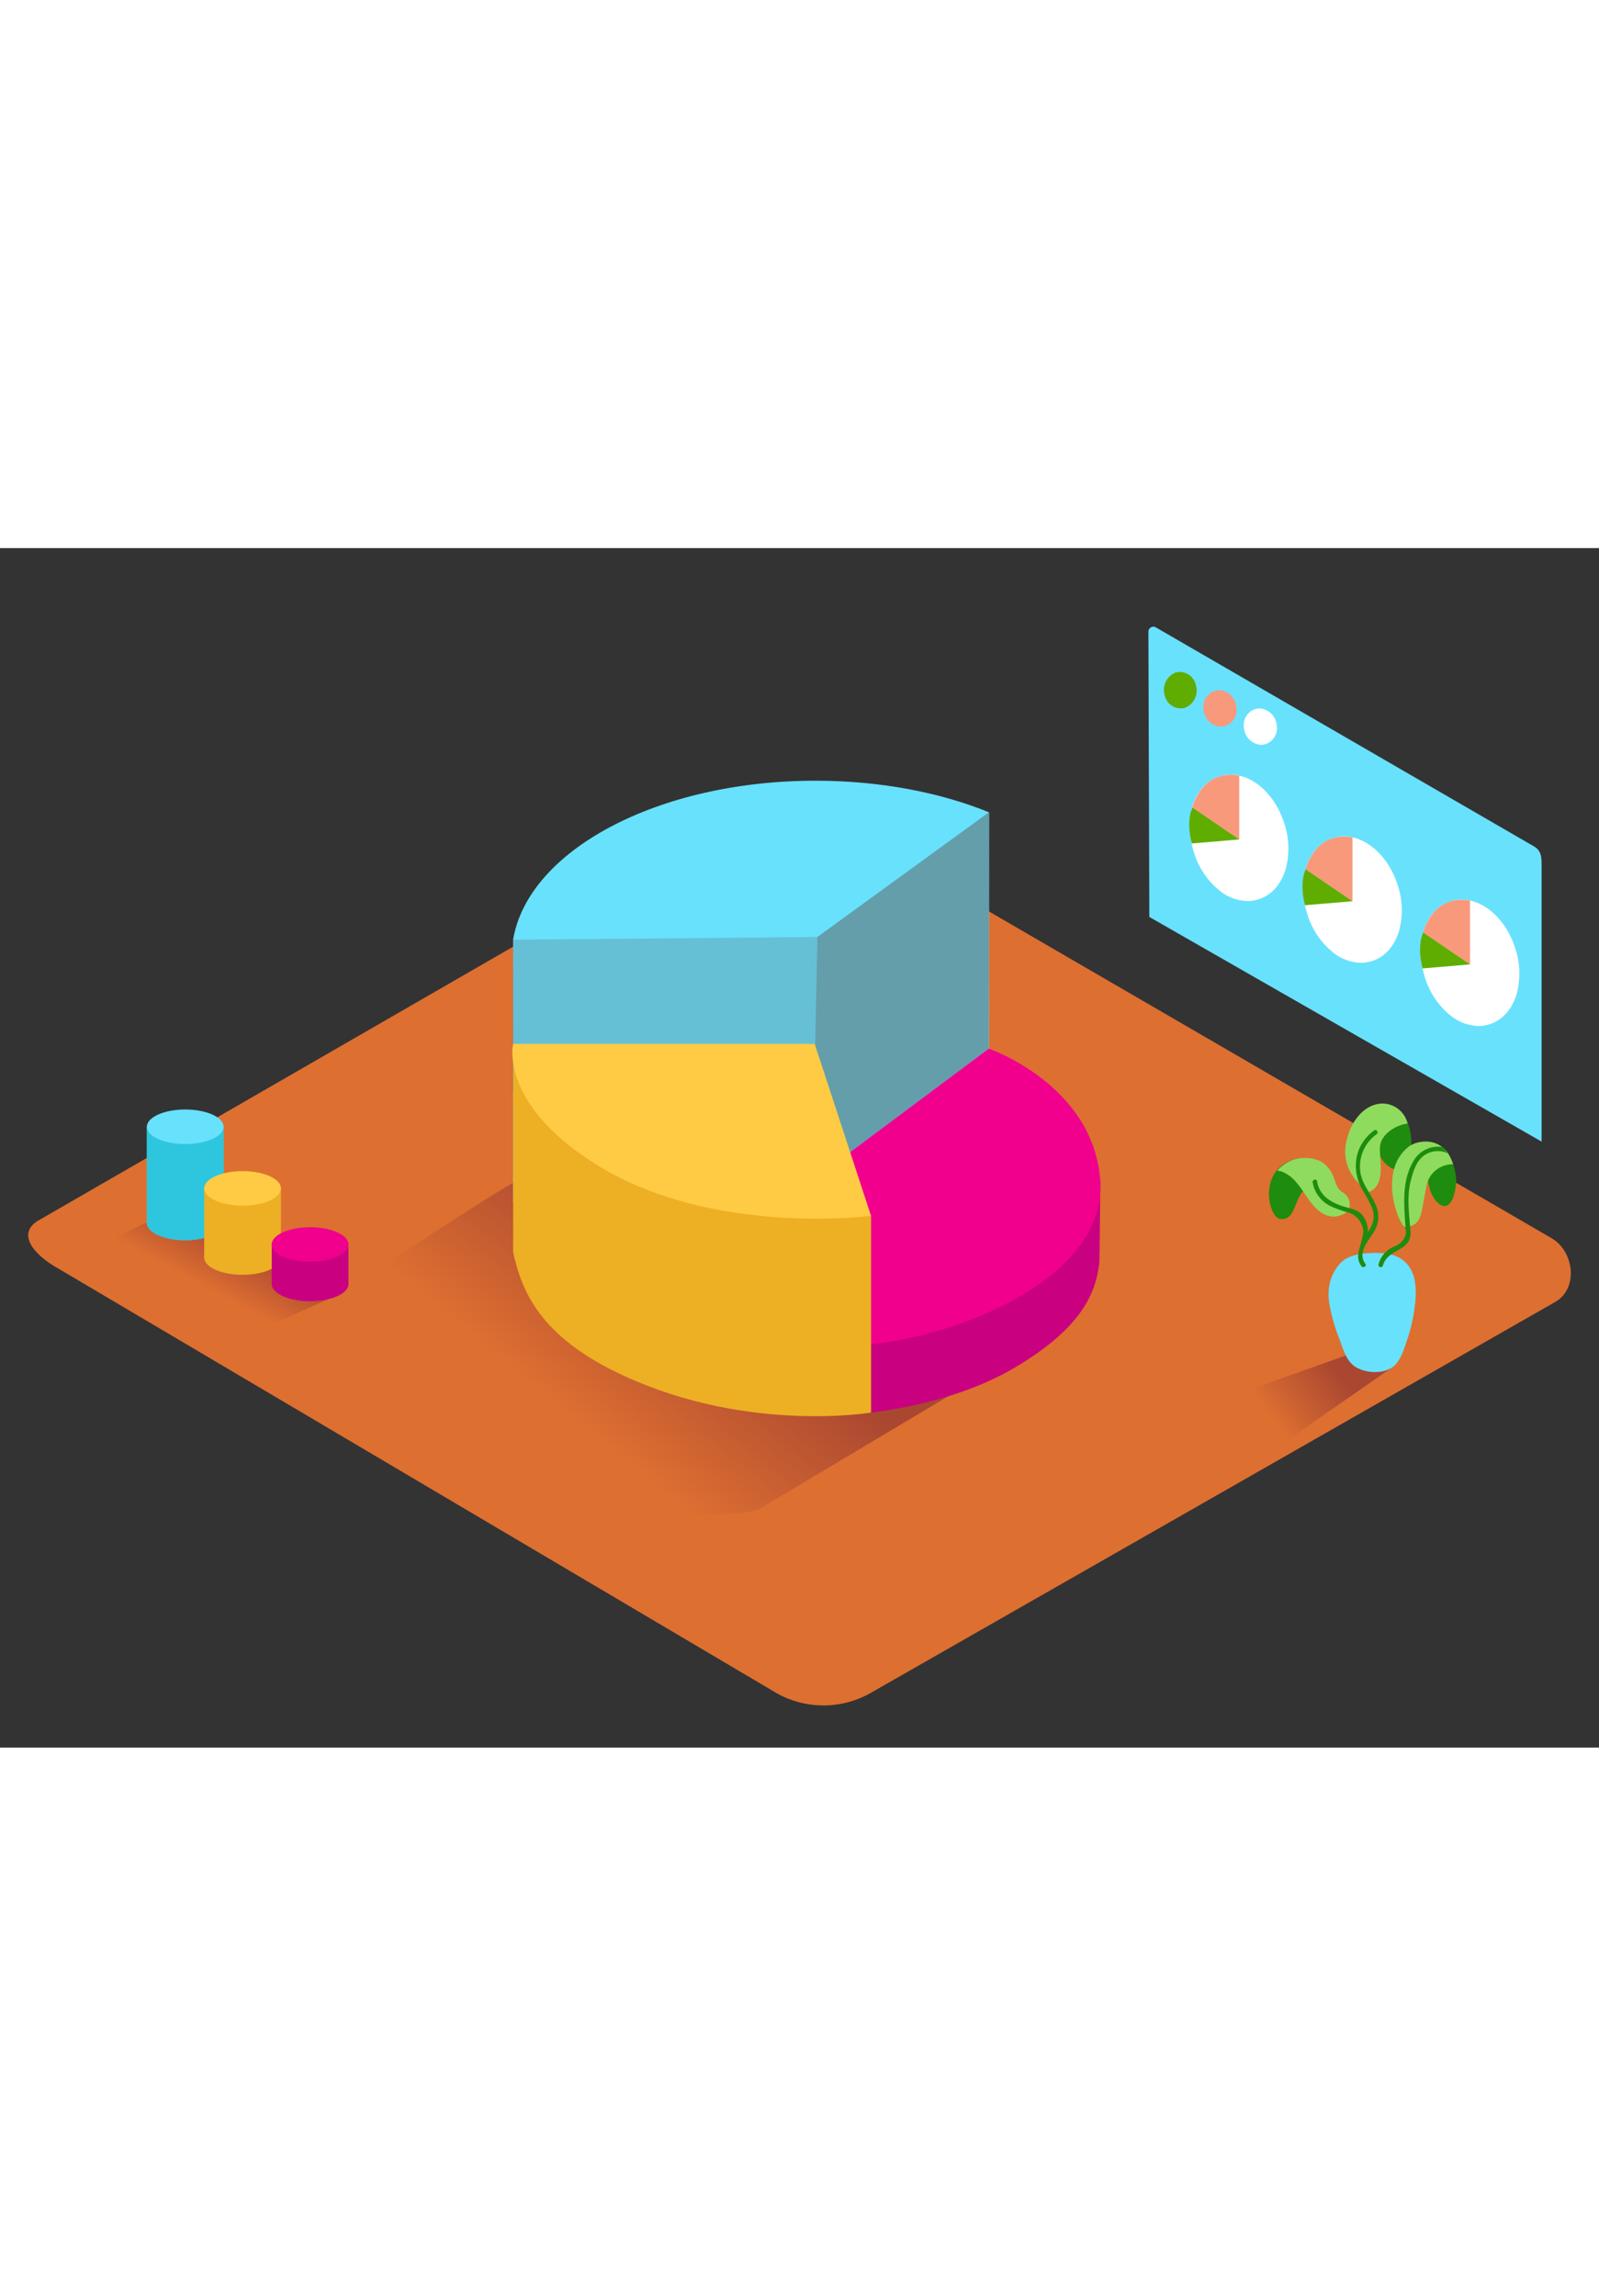 <svg id="Layer_2" data-name="Layer 2" xmlns="http://www.w3.org/2000/svg" xmlns:xlink="http://www.w3.org/1999/xlink" viewBox="0 0 400 300" data-imageid="graphic-5" imageName="Pie chart" class="illustrations_image" style="width: 209px;"><rect x="0" y="0" width="400" height="300" fill="#333333" stroke="none"/><defs><linearGradient id="linear-gradient" x1="150.55" y1="223.39" x2="184.23" y2="182.15" gradientUnits="userSpaceOnUse"><stop offset="0" stop-color="#dd6f31"/><stop offset="0.92" stop-color="#aa4731"/></linearGradient><linearGradient id="linear-gradient-2" x1="52.72" y1="185.6" x2="60.64" y2="170.78" xlink:href="#linear-gradient"/><linearGradient id="linear-gradient-3" x1="316.09" y1="214.83" x2="333.38" y2="201.68" xlink:href="#linear-gradient"/></defs><title>PP</title><path d="M194.28,286.39,14.56,180.17C8.84,177,3.93,171.68,9.51,168.22l180.37-104c2.71-1.68,6.82-2.78,9.57-1.18L388.11,172.58c5.72,3.32,6.75,12.6,1,15.93L218,286.22A23.9,23.9,0,0,1,194.28,286.39Z" fill="#dd6f31"/><path d="M130.92,157.49c-3.14.74-38.28,24.18-38.28,24.18s-1.56,27.71,35.93,46.86,61,12,61,12l75.9-45.26" fill="url(#linear-gradient)"/><path d="M247.38,66.07c-12.3-5-27.27-7.89-43.4-7.89-39.46,0-71.9,17.44-75.62,39.75h0v65.68l75.51,2.91,43.54-34.16V66.07Z" fill="#68e1fd" class="target-color"/><polygon points="204.48 97.26 203.15 158.18 247.34 125.16 247.39 66.07 204.48 97.26" fill="#68e1fd" class="target-color"/><polygon points="204.48 97.26 203.15 158.18 247.34 125.16 247.39 66.07 204.48 97.26" fill="#606060" opacity="0.52"/><polygon points="204.48 97.26 128.35 97.94 128.17 135.86 203.15 158.18 204.48 97.26" fill="#606060" opacity="0.26"/><path d="M216.61,199.25v17.07s20.87-1.64,37.27-11.37,20.13-18.21,21.1-26c.15-1.25.26-20.74.26-20.74" fill="#c90180"/><path d="M203.15,158.18l44.19-33s26.2,9,27.9,33-34.75,39-58.63,41.06Z" fill="#f0008d"/><path d="M217.9,166.93v49.28s-30.5,5.16-61.6-9.09c-21.93-10-25.89-22-27.93-31V124" fill="#edaf24"/><path d="M128.35,124h75.45l14.09,43s-39.12,5.2-68.08-12.43C124.71,139.23,128.35,124,128.35,124Z" fill="#ffcb44"/><polyline points="40.76 166.7 25.25 174.17 63.44 196.22 86.03 186.09" fill="url(#linear-gradient-2)"/><ellipse cx="46.34" cy="168.79" rx="9.6" ry="4.32" fill="#68e1fd" class="target-color"/><polyline points="36.74 168.79 36.74 144.73 55.93 144.73 55.93 168.79 48.9 171.12" fill="#68e1fd" class="target-color"/><path d="M36.74,144.73v24.06c0,2.39,4.3,4.32,9.6,4.32s9.6-1.94,9.6-4.32V144.73Z" fill="#0fb7ce" opacity="0.65"/><ellipse cx="46.34" cy="144.73" rx="9.6" ry="4.32" fill="#68e1fd" class="target-color"/><ellipse cx="60.68" cy="177.44" rx="9.6" ry="4.32" fill="#edaf24"/><polyline points="51.08 177.44 51.08 160.14 70.28 160.14 70.28 177.44 63.25 179.77" fill="#edaf24"/><ellipse cx="60.68" cy="160.14" rx="9.6" ry="4.32" fill="#ffcb44"/><ellipse cx="77.57" cy="184.05" rx="9.6" ry="4.32" fill="#c90180"/><polyline points="67.97 184.05 67.97 173.78 87.17 173.78 87.17 184.05 80.14 186.38" fill="#c90180"/><ellipse cx="77.57" cy="174.17" rx="9.6" ry="4.32" fill="#f0008d"/><path d="M385.64,148.44V79.06c0-2.3-.32-3.59-2.09-4.56L289.28,19.91a1.25,1.25,0,0,0-2,1l.23,71.34Z" fill="#68e1fd" class="target-color"/><path d="M314.81,40.1a4.15,4.15,0,0,0-3.63,4.81,4.58,4.58,0,0,0,4.57,4.3,4.15,4.15,0,0,0,3.63-4.81A4.58,4.58,0,0,0,314.81,40.1Z" fill="#fff"/><path d="M304.71,35.54a4.15,4.15,0,0,0-3.63,4.81,4.58,4.58,0,0,0,4.57,4.3,4.15,4.15,0,0,0,3.63-4.81A4.58,4.58,0,0,0,304.71,35.54Z" fill="#f8997c"/><path d="M294.17,31.1a4.62,4.62,0,0,0-2.83,5.62,4.12,4.12,0,0,0,5,3.26,4.62,4.62,0,0,0,2.83-5.62A4.12,4.12,0,0,0,294.17,31.1Z" fill="#5fad00"/><path d="M305.09,57.1c6.34-2,13.45,3.16,16.19,11.78a19.61,19.61,0,0,1,.29,11.54c-1.16,3.78-3.55,6.41-6.72,7.42a9.15,9.15,0,0,1-2.78.43,11.49,11.49,0,0,1-7-2.62,19.61,19.61,0,0,1-6.42-9.6C295.92,67.44,298.74,59.11,305.09,57.1Z" fill="#fff"/><path d="M310,56.89s0,16,0,16l-11.73-8S300.49,55.23,310,56.89Z" fill="#f8997c"/><path d="M310,72.87l-11.88,1s-1.5-5.13.16-9Z" fill="#5fad00"/><path d="M333.46,72.55c6.34-2,13.45,3.16,16.19,11.78a19.61,19.61,0,0,1,.29,11.54c-1.16,3.78-3.55,6.41-6.72,7.42a9.15,9.15,0,0,1-2.78.43,11.49,11.49,0,0,1-7-2.62,19.61,19.61,0,0,1-6.42-9.6C324.29,82.89,327.12,74.56,333.46,72.55Z" fill="#fff"/><path d="M338.33,72.34s0,16,0,16l-11.73-8S328.86,70.68,338.33,72.34Z" fill="#f8997c"/><path d="M338.33,88.32l-11.88,1s-1.5-5.13.16-9Z" fill="#5fad00"/><path d="M362.87,88.35c6.34-2,13.45,3.16,16.19,11.78a19.61,19.61,0,0,1,.29,11.54c-1.16,3.78-3.55,6.41-6.72,7.42a9.15,9.15,0,0,1-2.78.43,11.49,11.49,0,0,1-7-2.62,19.61,19.61,0,0,1-6.42-9.6C353.7,98.7,356.53,90.37,362.87,88.35Z" fill="#fff"/><path d="M367.74,88.14s0,16,0,16l-11.73-8S358.27,86.49,367.74,88.14Z" fill="#f8997c"/><path d="M367.74,104.12l-11.88,1s-1.5-5.13.16-9Z" fill="#5fad00"/><path d="M338.54,201.25l-44.33,15.83s-5.38.38,16.91,13.63l36.94-25.66" fill="url(#linear-gradient-3)"/><path d="M326.13,152.55a8.72,8.72,0,0,1,4.24.83,6.9,6.9,0,0,1,3,3.41c.65,1.37.94,3.33,2.3,4.21a4,4,0,0,1,1.34,1.17,3.5,3.5,0,0,1,.42,3.26c-.6,1.2-3.11,1.95-4.26,1.72" fill="#8fdb5e"/><path d="M325,152.7a8.19,8.19,0,0,0-7.23,6.2,10.82,10.82,0,0,0-.05,5.11c.33,1.36,1.13,3.71,2.78,3.81,2.24.14,3-2,3.67-3.67s1.44-3.61,3.24-4.29a4.82,4.82,0,0,1,5.16,1.16Z" fill="#1e8c0e"/><path d="M335.24,161.78c-1.35-1.75-2.47-3.66-3.78-5.44a16.18,16.18,0,0,0-2.62-3.17c-3.11-1.51-7-.13-9.32,2.52.32.1.75.11,1,.2a8.85,8.85,0,0,1,3.56,2.52c1.38,1.52,2.45,3.39,3.66,5,2,2.63,4.6,4.79,8,3.22C337.89,165.63,336.2,163,335.24,161.78Z" fill="#8fdb5e"/><path d="M346.21,139.29s7-.55,6.87,10.53-10.6,3.79-8.3-2.89" fill="#1e8c0e"/><path d="M345.2,150.19c-.08-3.37,3.71-5.83,6.91-6.27a6.48,6.48,0,0,0-6.33-5c-4.8.12-8.39,5-9.2,10.74a11,11,0,0,0,3.53,9.38l2.32,2C346.68,159.4,345.1,153.27,345.2,150.19Z" fill="#8fdb5e"/><path d="M364.29,158.12a14.63,14.63,0,0,0-1.62-6,6.63,6.63,0,0,0-4.56-3.53l-3.95,7.6s5.88-10.28,3.48-2.36,5.52,16.79,6.6,5C364.26,158.56,364.27,158.34,364.29,158.12Z" fill="#1e8c0e"/><path d="M336.41,177.9s-5.27,3.43-3.81,11.45a44,44,0,0,0,2.34,8.14c1,2.61,1.77,6,4.4,7.45,2.45,1.37,6.24,1.62,8.71.11,2.26-1.38,3.07-4.52,3.9-6.85a42.52,42.52,0,0,0,2-8.85C356.47,170,336.41,177.9,336.41,177.9Z" fill="#68e1fd" class="target-color"/><ellipse cx="343.51" cy="179.07" rx="7.69" ry="2.78" fill="#68e1fd" class="target-color"/><path d="M344.13,164.25c-1.07-2.59-3.08-4.77-3.71-7.55a9.88,9.88,0,0,1,3.93-10.08c.59-.43,0-1.41-.57-1-4.92,3.57-5.87,9.67-3,14.86a27,27,0,0,1,2.59,4.93c.71,2.32-.08,4-1.17,5.72a6.59,6.59,0,0,0-1.71-4.66c-1.28-1.19-3.16-1.38-4.74-1.92-3.06-1-5.76-2.78-6.28-6.2-.11-.72-1.21-.41-1.1.3a8.2,8.2,0,0,0,4.73,6.05,32.93,32.93,0,0,0,4.56,1.59,5.31,5.31,0,0,1,3,2.94c.73,1.67.23,2.82-.18,4.44-.53,2.11-1.37,3.92.08,5.91.43.59,1.41,0,1-.57-2.31-3.18,1.38-6.2,2.62-8.93A7,7,0,0,0,344.13,164.25Z" fill="#1e8c0e"/><path d="M358.32,157.28c-4.86-.86-8.17,2.91-7.88,7.61a17.84,17.84,0,0,0,.65,3.48,9.11,9.11,0,0,1,.64,3,4.59,4.59,0,0,1-2.78,3.25,6.62,6.62,0,0,0-4.1,4.5.57.57,0,0,0,1.1.3c1.12-4.12,6.87-3.52,6.92-8.05,0-2.21-1.16-4.29-1.29-6.51-.24-3.87,2.29-7.25,6.44-6.51C358.73,158.51,359,157.41,358.32,157.28Z" fill="#1e8c0e"/><path d="M362.66,152.1c-1.88-3.47-5.3-4.29-8.66-3.25a11,11,0,0,0-1.35.66c-8.44,6.25-2.45,20.36-1.15,20.26,4.3-.35,3.86-2.88,5.29-10a6.68,6.68,0,0,1,6.72-5.66A12.5,12.5,0,0,0,362.66,152.1Z" fill="#8fdb5e"/><path d="M360.81,149.8a7,7,0,0,0-7.19,3.45c-3.08,5.16-2.37,11.17-2,16.86.05.73,1.19.73,1.14,0-.3-4.11-.88-8.19.24-12.23.55-2,1.21-4.19,2.79-5.6a5.83,5.83,0,0,1,6.35-.91l-.43-.58C361.43,150.46,361.12,150.13,360.81,149.8Z" fill="#1e8c0e"/></svg>